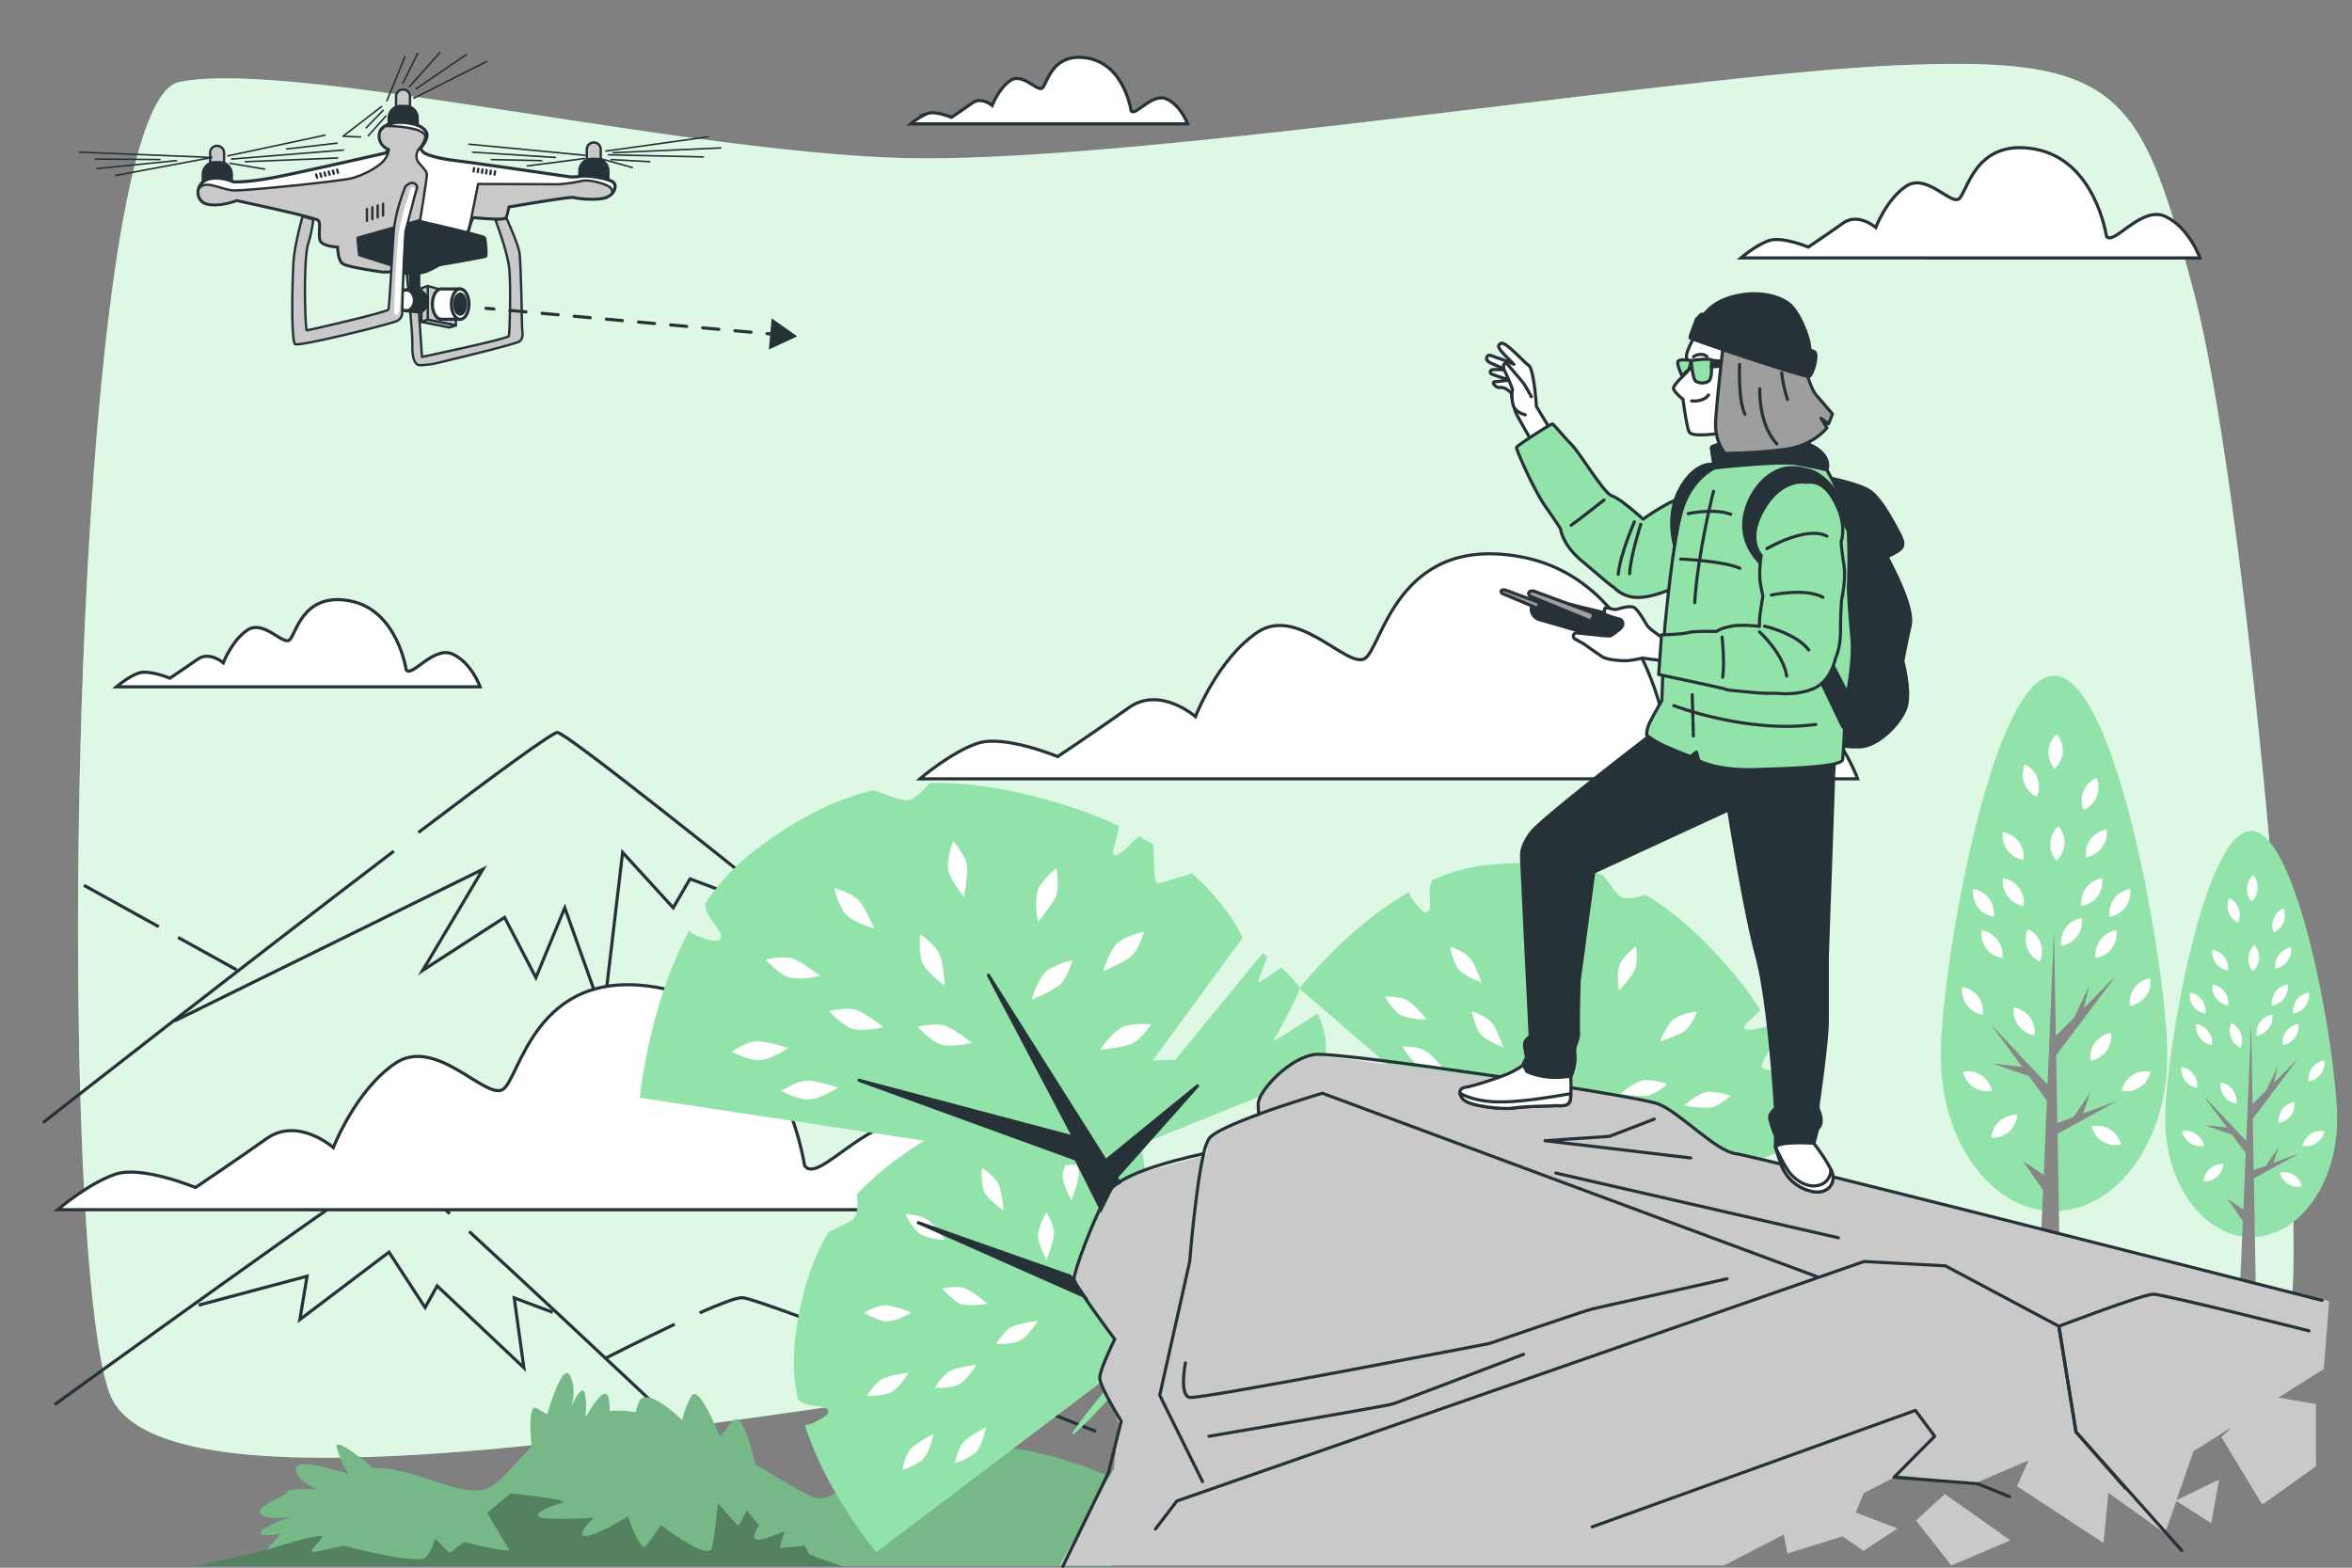 <svg xmlns="http://www.w3.org/2000/svg" viewBox="0 0 750 500"><rect x="0" y="0" width="750" height="500" fill="#808080" stroke="none"/><g id="background-simple"><path d="M625.21,452.47a261.19,261.19,0,0,0-33.56-7.67C540.18,436.75,421.53,434,364,436.43c-74.65,3.22-311.23,57.12-329.1,7.82S22.31,33.71,57,26.21s157.72,22,230.26,24.17,246-26.31,317.54-29.53,77.81,8.58,94.63,71.82S734.14,363.86,731,412.09C728.3,453.09,651.93,460.38,625.21,452.47Z" style="fill:#92E3A9"></path><path d="M625.21,452.47a261.19,261.19,0,0,0-33.56-7.67C540.18,436.75,421.53,434,364,436.43c-74.65,3.22-311.23,57.12-329.1,7.82S22.31,33.71,57,26.21s157.72,22,230.26,24.17,246-26.31,317.54-29.53,77.81,8.58,94.63,71.82S734.14,363.86,731,412.09C728.3,453.09,651.93,460.38,625.21,452.47Z" style="fill:#fff;opacity:0.7"></path></g><g id="Moutains"><path d="M133.43,265.5c24.06-18.24,42.61-31.87,44.32-31.87,5.17,0,193.59,154,193.59,154" style="fill:none;stroke:#263238;stroke-miterlimit:10"></path><path d="M13.71,358.06s63.81-50,111.87-86.59" style="fill:none;stroke:#263238;stroke-miterlimit:10"></path><line x1="50.61" y1="295.56" x2="26.76" y2="282.36" style="fill:none;stroke:#263238;stroke-miterlimit:10"></line><line x1="75.49" y1="309.34" x2="56.78" y2="298.98" style="fill:none;stroke:#263238;stroke-miterlimit:10"></line><path d="M149.62,392.79c34.94,32.06,95.51,89.39,95.51,89.39" style="fill:none;stroke:#263238;stroke-miterlimit:10"></path><path d="M17.41,448s105.32-76.31,108.16-76.31c.67,0,7.61,6.09,17.85,15.41" style="fill:none;stroke:#263238;stroke-miterlimit:10"></path><path d="M223.1,418.73c6.3-2.79,11.62-4.86,13.49-4.86,5.69,0,112.91,42.69,112.91,42.69" style="fill:none;stroke:#263238;stroke-miterlimit:10"></path><path d="M193.16,433.16s11-5.63,22-10.81" style="fill:none;stroke:#263238;stroke-miterlimit:10"></path><polyline points="63.36 416.26 97.92 407.04 95.62 420.87 124.04 399.36 135.56 417.03 139.4 410.12 167.05 436.23 163.97 413.95 176.26 418.56" style="fill:none;stroke:#263238;stroke-miterlimit:10"></polyline><polyline points="55.68 325.63 153.99 277.24 134.79 309.5 160.9 292.6 170.89 311.8 180.1 289.53 192.39 324.09 198.54 271.87 214.67 289.53 220.04 280.31 250.76 291.83" style="fill:none;stroke:#263238;stroke-miterlimit:10"></polyline></g><g id="Clouds"><path d="M671.68,75.29S668.21,51,648.78,47.53s-21.51,14.57-24.29,16-10.4-8.33-16.65-4.16-9.71,13.18-9.71,13.18-5.56-4.86-10.41-1.39-11.1,7.64-11.1,7.64-8.33-3.47-12.49-2.08-9,5.55-9,5.55H701.52S698.05,72.51,690.41,69,673.76,78.76,671.68,75.29Z" style="fill:#fff;stroke:#263238;stroke-miterlimit:10"></path><path d="M531.42,234.22s-7.09-49.6-46.77-56.69-43.94,29.76-49.61,32.6-21.26-17-34-8.51-19.84,26.93-19.84,26.93-11.34-9.92-21.26-2.83-22.68,15.59-22.68,15.59-17-7.09-25.51-4.25-18.42,11.34-18.42,11.34H592.36s-7.08-19.85-22.67-26.93S535.67,241.31,531.42,234.22Z" style="fill:#fff;stroke:#263238;stroke-miterlimit:10"></path><path d="M256.54,371.66s-7.09-49.61-46.77-56.69-43.94,29.76-49.61,32.6-21.26-17-34-8.51S106.3,366,106.3,366,95,356.07,85,363.16s-22.67,15.59-22.67,15.59-17-7.09-25.52-4.25-18.42,11.33-18.42,11.33H317.49S310.4,366,294.81,358.9,260.79,378.75,256.54,371.66Z" style="fill:#fff;stroke:#263238;stroke-miterlimit:10"></path><path d="M360.67,35.28s-2.09-14.64-13.81-16.73-13,8.78-14.64,9.62-6.27-5-10-2.51-5.85,8-5.85,8-3.35-2.93-6.28-.84-6.69,4.6-6.69,4.6-5-2.09-7.53-1.25a20.5,20.5,0,0,0-5.44,3.34h88.27s-2.1-5.85-6.7-7.94S361.92,37.37,360.67,35.28Z" style="fill:#fff;stroke:#263238;stroke-miterlimit:10"></path><path d="M129.5,213.6s-2.75-19.24-18.15-22-17,11.55-19.25,12.65-8.25-6.6-13.2-3.3-7.7,10.44-7.7,10.44-4.4-3.84-8.25-1.09-8.79,6-8.79,6-6.6-2.75-9.9-1.65-7.15,4.4-7.15,4.4h116s-2.75-7.7-8.8-10.44S131.15,216.35,129.5,213.6Z" style="fill:#fff;stroke:#263238;stroke-miterlimit:10"></path></g><g id="Plants"><path d="M353.43,470.91s-20.82-10.49-46.08-9.94-39.1,17-46,17c-2.76,0-10.62-5.1-20.55-10.95-.95-4.33-4.17-17.57-7.4-13.54l-3.83,4.8s-6.71-17.26-9.11-12.95a24.78,24.78,0,0,0-2.88,7.67s-11.5-11.5-13.9-5.75a23.55,23.55,0,0,0-1,3.18,32.57,32.57,0,0,0-8.28-.42,20.42,20.42,0,0,0-.26-3.72c-.79-5.14-5.49,2.43-7.11,5.25l-.41.12a19.45,19.45,0,0,0-.15-7.29c-1-3.35-4.31,4.32-4.31,4.32s1.92-5.75-.48-10.07-7.19,12.46-7.19,12.46l-3.36-1.91c-2.69-1.54-2,8.35-1.6,12.31-5.65,5.27-9,10.73-13.62,13-8.37,4.19-24.05-7-36.82-6.17-3.78-3.15-12.46-10.09-11.71-6.71a30.14,30.14,0,0,0,3.83,8.63s-16.3-5.75-16.78-1.92,6.72,6.71,6.72,6.71-11.51-.48-9.59,1.44c0,0-11.51,4.8-8.15,6.71s9.59.48,9.59.48-12,4.32-9.59,5.75c.71.43,3.11.27,6.13-.18-2.78,3-4.53,5.15-4.53,5.15L61.6,499.56H354.72l8.64-25.93Z" style="fill:#92E3A9"></path><path d="M353.43,470.91s-20.82-10.49-46.08-9.94-39.1,17-46,17c-2.76,0-10.62-5.1-20.55-10.95-.95-4.33-4.17-17.57-7.4-13.54l-3.83,4.8s-6.71-17.26-9.11-12.95a24.78,24.78,0,0,0-2.88,7.67s-11.5-11.5-13.9-5.75a23.55,23.55,0,0,0-1,3.18,32.57,32.57,0,0,0-8.28-.42,20.42,20.42,0,0,0-.26-3.72c-.79-5.14-5.49,2.43-7.11,5.25l-.41.12a19.45,19.45,0,0,0-.15-7.29c-1-3.35-4.31,4.32-4.31,4.32s1.92-5.75-.48-10.07-7.19,12.46-7.19,12.46l-3.36-1.91c-2.69-1.54-2,8.35-1.6,12.31-5.65,5.27-9,10.73-13.62,13-8.37,4.19-24.05-7-36.82-6.17-3.78-3.15-12.46-10.09-11.71-6.71a30.14,30.14,0,0,0,3.83,8.63s-16.3-5.75-16.78-1.92,6.72,6.71,6.72,6.71-11.51-.48-9.59,1.44c0,0-11.51,4.8-8.15,6.71s9.59.48,9.59.48-12,4.32-9.59,5.75c.71.43,3.11.27,6.13-.18-2.78,3-4.53,5.15-4.53,5.15L61.6,499.56H354.72l8.64-25.93Z" style="opacity:0.19"></path><path d="M267.93,499.56l1.19,0c-1.16,0-11.22-3.87-11.22-3.87l-1.16-2.7-8.12.77,1.54-5.42s-7,3.1-8.89,2.71.77-4.64.77-4.64l-3.87-4.64-2.71,5-6.58-7.36s-.77,10.06-1.93,14.32-16.25-7.35-16.25-7.35-2.71,4.25-4.65,6.58-5.8-9.29-5.8-9.29-10.06,6.19-13.54,6.19,2.71-5.8,2.71-5.8-12.77.77-16.64,0,1.93-3.49,6.19-4.65-16.25-3.09-16.25-3.09l-7.35,6.19s5.8,10.06,7,11.61S148,491.81,148,491.81l-4.64,3.48-4.64-4.65a14.12,14.12,0,0,1-2.71,5.81c-2.32,3.09-26.31-3.48-26.31-3.48s-5.42,1.16-8.9,1.93.77-2.71,1.93-4.64-17.8,4.12-17.8,4.12L61.6,499.56Z" style="opacity:0.3"></path></g><g id="Device"><path d="M158,70.19s3.9,10.19,4.41,15.62.17,20.56-.17,21.41-27.68,6.62-27.68,6.62l-1.87-27.69-3.06.34s2,19.54,1.87,23.61.85,6,1.87,6.29,4.92-.34,4.92-.34,25.82-6.12,27.35-7.14.85-3.9.85-3.9-.34-21.4-.85-24.46-4.25-11.21-4.25-11.21Z" style="fill:#c9c9c9;stroke:#263238;stroke-linecap:round;stroke-linejoin:round;stroke-width:0.75px"></path><path d="M133.53,92.84h-2.68V86.1a1.34,1.34,0,0,1,1.34-1.34h0a1.34,1.34,0,0,1,1.34,1.34Z" style="fill:#263238;stroke:#263238;stroke-linecap:round;stroke-linejoin:round"></path><polygon points="136.4 91.22 136.4 101.99 145.37 103.79 145.37 93.69 136.4 91.22" style="fill:#c9c9c9;stroke:#263238;stroke-linecap:round;stroke-linejoin:round;stroke-width:0.75px"></polygon><polygon points="136.4 91.22 134.38 91.9 134.38 102.67 136.4 101.99 136.4 91.22" style="fill:#c9c9c9;stroke:#263238;stroke-linecap:round;stroke-linejoin:round;stroke-width:0.75px"></polygon><polygon points="145.37 103.79 143.35 104.46 134.38 102.67 136.4 101.99 145.37 103.79" style="fill:#c9c9c9;stroke:#263238;stroke-linecap:round;stroke-linejoin:round;stroke-width:0.75px"></polygon><path d="M140.68,92.15c-1.54,0-2.8,2.17-2.8,4.84s1.26,4.84,2.8,4.84h6.06V92.15Z" style="fill:#fff;stroke:#263238;stroke-linecap:round;stroke-linejoin:round"></path><path d="M149.54,97c0,2.67-1.25,4.84-2.8,4.84s-2.8-2.17-2.8-4.84,1.25-4.84,2.8-4.84S149.54,94.32,149.54,97Z" style="fill:#fff;stroke:#263238;stroke-linecap:round;stroke-linejoin:round"></path><ellipse cx="146.74" cy="96.99" rx="2.01" ry="3.46" style="fill:#263238;stroke:#263238;stroke-linecap:round;stroke-linejoin:round;stroke-width:0.5px"></ellipse><path d="M133.53,92.84l-4-.37v6.65l4,.36c1.45,0,2.61-1.48,2.61-3.32S135,92.84,133.53,92.84Z" style="fill:#263238;stroke:#263238;stroke-linecap:round;stroke-linejoin:round"></path><ellipse cx="129.54" cy="95.79" rx="2.61" ry="3.32" style="fill:#fff;stroke:#263238;stroke-linecap:round;stroke-linejoin:round"></ellipse><path d="M130.74,36.14h-4.45V30.79a2.23,2.23,0,0,1,2.22-2.23h0a2.23,2.23,0,0,1,2.23,2.23Z" style="fill:#c9c9c9;stroke:#263238;stroke-linecap:round;stroke-linejoin:round;stroke-width:0.75px"></path><path d="M127.79,33.92h1.55a3.72,3.72,0,0,1,3.72,3.72V41.7a0,0,0,0,1,0,0h-9a0,0,0,0,1,0,0V37.64A3.72,3.72,0,0,1,127.79,33.92Z" style="fill:#263238;stroke:#263238;stroke-linecap:round;stroke-linejoin:round"></path><path d="M191.56,53h-4.45V47.66a2.23,2.23,0,0,1,2.22-2.22h0a2.23,2.23,0,0,1,2.23,2.22Z" style="fill:#c9c9c9;stroke:#263238;stroke-linecap:round;stroke-linejoin:round;stroke-width:0.75px"></path><path d="M188.61,50.8h1.55a3.72,3.72,0,0,1,3.72,3.72v4.06a0,0,0,0,1,0,0h-9a0,0,0,0,1,0,0V54.52A3.72,3.72,0,0,1,188.61,50.8Z" style="fill:#263238;stroke:#263238;stroke-linecap:round;stroke-linejoin:round"></path><path d="M71.47,54.09H67V48.73a2.22,2.22,0,0,1,2.23-2.22h0a2.22,2.22,0,0,1,2.22,2.22Z" style="fill:#c9c9c9;stroke:#263238;stroke-linecap:round;stroke-linejoin:round;stroke-width:0.75px"></path><path d="M68.52,51.86h1.55a3.72,3.72,0,0,1,3.72,3.72v4.06a0,0,0,0,1,0,0h-9a0,0,0,0,1,0,0V55.58A3.72,3.72,0,0,1,68.52,51.86Z" style="fill:#263238;stroke:#263238;stroke-linecap:round;stroke-linejoin:round"></path><path d="M123,48.79s-23.78,5.43-33.81,7.47S74.42,58,74.42,58s-4.76-2.21-8.5-.68-3.73,7,.34,7.81,9.18-1.19,9.18-1.19,24.79,5.27,26,6.29-.34,5.6,1,7,5.27,1.53,5.27,1.53,0,4.08,1.53,5.27,12.91,2.71,12.91,2.71,12.23-.34,13.58-.85,12.74-9.51,13.42-11.55,1.19-4.92,2-4.92,9.68,1,10.19,0a15.66,15.66,0,0,0,.85-3.4s19.7-3.4,20.72-3.06,6.8,1,9.86.17,4.07-3.73,2.88-4.92-8-2.38-10.36-2a15.52,15.52,0,0,1-3.73.17s-30.07-4.42-35.84-5.1-10-1.86-10.88-2.88l-.84-1s2.88-3.23,2-5.1-3.39-2.89-7.13-3.23-7.3,1-7.81,3.23A4.41,4.41,0,0,0,124,47.6Z" style="fill:#fff;stroke:#263238;stroke-linecap:round;stroke-linejoin:round"></path><path d="M133.31,70.5,134,70s2.12-12.93,2.12-14.35S133.57,52.41,133,51a4.17,4.17,0,0,1,.3-3.14,11.1,11.1,0,0,0,1.82-2.62c.51-1.22,1.52-2.73-2.73-4a37,37,0,0,0-9.7-1l-1.41,1.53a1.57,1.57,0,0,0-.11.35A4.41,4.41,0,0,0,124,47.6a6.91,6.91,0,0,1-1.86,3.9c-1.72,1.82-6.37,4.55-10.51,5.46S76.67,61.1,74,60.7s-3.34-.91-6.57-1.62-3.94,1.11-3.94,1.11h-.12a3.8,3.8,0,0,0,2.94,4.9c4.08.85,9.18-1.19,9.18-1.19s24.79,5.27,26,6.29-.34,5.6,1,7,5.27,1.53,5.27,1.53,0,4.08,1.53,5.27,12.91,2.71,12.91,2.71,12.23-.34,13.58-.85a1,1,0,0,0,.17-.07Z" style="fill:#c9c9c9;stroke:#263238;stroke-linecap:round;stroke-linejoin:round;stroke-width:0.75px"></path><path d="M133.32,70.5s20.71,4.72,21.12,5.34.72,5.53.41,5.84S140,84.45,140,84.45a23.75,23.75,0,0,1-4.61,2.26c-1.85.51-6.36.71-7.49.2A13.45,13.45,0,0,1,125,84.55l-10.36-3.28-.51-5.33Z" style="fill:#263238;stroke:#263238;stroke-linecap:round;stroke-linejoin:round"></path><line x1="100.81" y1="55.64" x2="101.12" y2="56.66" style="fill:none;stroke:#263238;stroke-linecap:round;stroke-linejoin:round;stroke-width:0.75px"></line><line x1="102.14" y1="55.33" x2="102.45" y2="56.35" style="fill:none;stroke:#263238;stroke-linecap:round;stroke-linejoin:round;stroke-width:0.75px"></line><line x1="103.48" y1="55.02" x2="103.78" y2="56.05" style="fill:none;stroke:#263238;stroke-linecap:round;stroke-linejoin:round;stroke-width:0.75px"></line><line x1="104.81" y1="54.71" x2="105.12" y2="55.74" style="fill:none;stroke:#263238;stroke-linecap:round;stroke-linejoin:round;stroke-width:0.75px"></line><line x1="106.14" y1="54.41" x2="106.45" y2="55.43" style="fill:none;stroke:#263238;stroke-linecap:round;stroke-linejoin:round;stroke-width:0.75px"></line><line x1="107.48" y1="54.1" x2="107.78" y2="55.12" style="fill:none;stroke:#263238;stroke-linecap:round;stroke-linejoin:round;stroke-width:0.75px"></line><line x1="151.18" y1="53.61" x2="151.01" y2="54.68" style="fill:none;stroke:#263238;stroke-linecap:round;stroke-linejoin:round;stroke-width:0.75px"></line><line x1="152.51" y1="53.82" x2="152.35" y2="54.89" style="fill:none;stroke:#263238;stroke-linecap:round;stroke-linejoin:round;stroke-width:0.75px"></line><line x1="153.85" y1="54.03" x2="153.69" y2="55.09" style="fill:none;stroke:#263238;stroke-linecap:round;stroke-linejoin:round;stroke-width:0.75px"></line><line x1="155.19" y1="54.23" x2="155.02" y2="55.3" style="fill:none;stroke:#263238;stroke-linecap:round;stroke-linejoin:round;stroke-width:0.75px"></line><line x1="156.53" y1="54.44" x2="156.36" y2="55.51" style="fill:none;stroke:#263238;stroke-linecap:round;stroke-linejoin:round;stroke-width:0.75px"></line><line x1="157.87" y1="54.65" x2="157.7" y2="55.71" style="fill:none;stroke:#263238;stroke-linecap:round;stroke-linejoin:round;stroke-width:0.75px"></line><path d="M192.81,63.05a5,5,0,0,0,2.3-1.35c.26-.63.32-1.74-1.72-2.62-3-1.31-6.77-1.82-8.18-1.31a49.71,49.71,0,0,1-7.08,1l-25.67-.1L150,71h.08c.31-1,.65-1.67,1.07-1.67.85,0,9.68,1,10.19,0a15.66,15.66,0,0,0,.85-3.4s19.7-3.4,20.72-3.06S189.75,63.9,192.81,63.05Z" style="fill:#c9c9c9;stroke:#263238;stroke-linecap:round;stroke-linejoin:round;stroke-width:0.75px"></path><path d="M129.28,59.49s-3.23,7.64-3.74,14.6-1.36,23.78-1.7,24.63-25.47,6.63-26,6.63S96.67,83.44,98.2,78a43.79,43.79,0,0,0,1.69-8L96.5,69S94,77.66,93.61,83.27s-.85,25.64.51,26.49,31.42-6.62,32.61-7.47a2.91,2.91,0,0,0,1.53-2.72c0-1.19.68-24.63,1.19-26.49S132.68,60.68,133,60,131.83,56.94,129.28,59.49Z" style="fill:#c9c9c9;stroke:#263238;stroke-linecap:round;stroke-linejoin:round;stroke-width:0.75px"></path><line x1="117.01" y1="66.66" x2="117.01" y2="70.46" style="fill:none;stroke:#263238;stroke-linecap:round;stroke-linejoin:round;stroke-width:0.75px"></line><line x1="118.73" y1="66.1" x2="118.73" y2="69.89" style="fill:none;stroke:#263238;stroke-linecap:round;stroke-linejoin:round;stroke-width:0.75px"></line><line x1="120.44" y1="65.54" x2="120.44" y2="69.33" style="fill:none;stroke:#263238;stroke-linecap:round;stroke-linejoin:round;stroke-width:0.75px"></line><line x1="122.15" y1="64.98" x2="122.15" y2="68.77" style="fill:none;stroke:#263238;stroke-linecap:round;stroke-linejoin:round;stroke-width:0.75px"></line><line x1="129.12" y1="18.1" x2="123.37" y2="32.13" style="fill:none;stroke:#263238;stroke-linecap:round;stroke-linejoin:round;stroke-width:0.5px"></line><line x1="133.17" y1="17.09" x2="128.44" y2="26.56" style="fill:none;stroke:#263238;stroke-linecap:round;stroke-linejoin:round;stroke-width:0.5px"></line><line x1="140.27" y1="16.75" x2="130.59" y2="27.61" style="fill:none;stroke:#263238;stroke-linecap:round;stroke-linejoin:round;stroke-width:0.5px"></line><line x1="155.15" y1="19.63" x2="131.99" y2="31.29" style="fill:none;stroke:#263238;stroke-linecap:round;stroke-linejoin:round;stroke-width:0.5px"></line><line x1="148.75" y1="17.36" x2="132.68" y2="28.31" style="fill:none;stroke:#263238;stroke-linecap:round;stroke-linejoin:round;stroke-width:0.5px"></line><polyline points="121.68 33.99 109.39 43.45 114.98 43.69" style="fill:none;stroke:#263238;stroke-linecap:round;stroke-linejoin:round;stroke-width:0.5px"></polyline><line x1="122.19" y1="35.18" x2="116.78" y2="40.75" style="fill:none;stroke:#263238;stroke-linecap:round;stroke-linejoin:round;stroke-width:0.5px"></line><line x1="117.46" y1="43.29" x2="123.03" y2="37.03" style="fill:none;stroke:#263238;stroke-linecap:round;stroke-linejoin:round;stroke-width:0.5px"></line><line x1="186.58" y1="49.54" x2="149.57" y2="45.99" style="fill:none;stroke:#263238;stroke-linecap:round;stroke-linejoin:round;stroke-width:0.5px"></line><line x1="150.75" y1="48.53" x2="177.12" y2="50.22" style="fill:none;stroke:#263238;stroke-linecap:round;stroke-linejoin:round;stroke-width:0.5px"></line><line x1="156.67" y1="50.89" x2="172.72" y2="51.23" style="fill:none;stroke:#263238;stroke-linecap:round;stroke-linejoin:round;stroke-width:0.5px"></line><line x1="168.16" y1="52.92" x2="186.41" y2="50.56" style="fill:none;stroke:#263238;stroke-linecap:round;stroke-linejoin:round;stroke-width:0.5px"></line><line x1="193.18" y1="48.19" x2="225.8" y2="43.63" style="fill:none;stroke:#263238;stroke-linecap:round;stroke-linejoin:round;stroke-width:0.5px"></line><line x1="195.54" y1="48.7" x2="229.85" y2="47.18" style="fill:none;stroke:#263238;stroke-linecap:round;stroke-linejoin:round;stroke-width:0.5px"></line><line x1="194.02" y1="49.37" x2="224.27" y2="50.05" style="fill:none;stroke:#263238;stroke-linecap:round;stroke-linejoin:round;stroke-width:0.5px"></line><line x1="194.87" y1="50.89" x2="207.2" y2="51.57" style="fill:none;stroke:#263238;stroke-linecap:round;stroke-linejoin:round;stroke-width:0.5px"></line><line x1="191.99" y1="50.73" x2="201.63" y2="53.43" style="fill:none;stroke:#263238;stroke-linecap:round;stroke-linejoin:round;stroke-width:0.5px"></line><polyline points="25.31 48.52 67.59 50.22 36.83 55.97" style="fill:none;stroke:#263238;stroke-linecap:round;stroke-linejoin:round;stroke-width:0.5px"></polyline><line x1="30.41" y1="50.73" x2="51.03" y2="50.89" style="fill:none;stroke:#263238;stroke-linecap:round;stroke-linejoin:round;stroke-width:0.5px"></line><line x1="30.92" y1="53.77" x2="56.27" y2="51.23" style="fill:none;stroke:#263238;stroke-linecap:round;stroke-linejoin:round;stroke-width:0.5px"></line><line x1="72.67" y1="49.71" x2="103.6" y2="43.12" style="fill:none;stroke:#263238;stroke-linecap:round;stroke-linejoin:round;stroke-width:0.5px"></line><line x1="73.85" y1="50.73" x2="109.51" y2="47.85" style="fill:none;stroke:#263238;stroke-linecap:round;stroke-linejoin:round;stroke-width:0.5px"></line><line x1="73.34" y1="52.08" x2="84.33" y2="53.94" style="fill:none;stroke:#263238;stroke-linecap:round;stroke-linejoin:round;stroke-width:0.5px"></line><line x1="78.24" y1="51.57" x2="107.65" y2="50.39" style="fill:none;stroke:#263238;stroke-linecap:round;stroke-linejoin:round;stroke-width:0.5px"></line><line x1="91.43" y1="47.51" x2="107.48" y2="45.65" style="fill:none;stroke:#263238;stroke-linecap:round;stroke-linejoin:round;stroke-width:0.5px"></line><path d="M130.9,60.38s-3,8.72-3.72,13.83-1.63,24.41-1.51,25.46,1.28.81,1.63-.12S128.81,74,128.81,74s3.37-12.67,3.37-13.37S131.83,59,130.9,60.38Z" style="fill:#fff"></path></g><g id="Arrow"><line x1="154.98" y1="98.33" x2="157.47" y2="98.55" style="fill:none;stroke:#263238;stroke-linecap:round;stroke-linejoin:round"></line><line x1="162.6" y1="99.01" x2="242.02" y2="106.18" style="fill:none;stroke:#263238;stroke-linecap:round;stroke-linejoin:round;stroke-dasharray:5.145,5.145"></line><line x1="244.58" y1="106.41" x2="247.07" y2="106.63" style="fill:none;stroke:#263238;stroke-linecap:round;stroke-linejoin:round"></line><polygon points="245.17 111.47 254.22 107.28 246.07 101.53 245.17 111.47" style="fill:#263238"></polygon></g><g id="Character"><path d="M691.1,336.77c0,27.33-16.17,49.5-36.12,49.5s-36.12-22.17-36.12-49.5S635,215.47,655,215.47,691.1,309.43,691.1,336.77Z" style="fill:#92E3A9"></path><polygon points="675.23 351.07 664.3 355.12 666.49 348.53 661.26 356.24 656.04 358.17 655.67 336.55 674.67 311.3 664.49 321.49 666.21 314.41 661.34 324.64 655.56 330.41 654.98 296.63 652.91 345.9 634.9 326.81 644.8 340.26 635.47 339.23 646.99 343.24 652.7 351 651.7 374.75 645.06 370.25 651.49 379.67 648.44 449.64 657.66 449.64 656.1 361.62 675.23 351.07" style="fill:#878787"></polygon><path d="M674.85,296.74a7.85,7.85,0,0,1-6.57,8.82,7.85,7.85,0,0,1,6.57-8.82Z" style="fill:#fff"></path><path d="M685.74,312a7.85,7.85,0,0,1-6.57,8.82,7.83,7.83,0,0,1,6.57-8.82Z" style="fill:#fff"></path><path d="M685.73,341.82a7.83,7.83,0,0,1-9.15,6.09,7.83,7.83,0,0,1,9.15-6.09Z" style="fill:#fff"></path><path d="M626,341.82a7.83,7.83,0,0,0,9.15,6.09,7.83,7.83,0,0,0-9.15-6.09Z" style="fill:#fff"></path><path d="M673.16,329.45a7.85,7.85,0,0,1-6.57,8.83,7.85,7.85,0,0,1,6.57-8.83Z" style="fill:#fff"></path><path d="M670.34,280.1a7.83,7.83,0,0,1-6.57,8.82,7.85,7.85,0,0,1,6.57-8.82Z" style="fill:#fff"></path><path d="M663.85,292.79a7.83,7.83,0,0,1-6.57,8.82,7.85,7.85,0,0,1,6.57-8.82Z" style="fill:#fff"></path><path d="M679.25,283.55a7.83,7.83,0,0,1-6.57,8.82,7.85,7.85,0,0,1,6.57-8.82Z" style="fill:#fff"></path><path d="M629.21,283.55a7.83,7.83,0,0,0,6.57,8.82,7.85,7.85,0,0,0-6.57-8.82Z" style="fill:#fff"></path><path d="M671.75,264.59a7.85,7.85,0,0,1-6.57,8.82,7.85,7.85,0,0,1,6.57-8.82Z" style="fill:#fff"></path><path d="M668.56,248.11a7.84,7.84,0,0,1-4.14,10.19,7.86,7.86,0,0,1,4.14-10.19Z" style="fill:#fff"></path><path d="M645.72,243.81a7.84,7.84,0,0,1,3.75,10.34,7.85,7.85,0,0,1-3.75-10.34Z" style="fill:#fff"></path><path d="M656.37,263.51a7.85,7.85,0,0,1-.63,11,7.85,7.85,0,0,1,.63-11Z" style="fill:#fff"></path><path d="M655.81,234.18a7.85,7.85,0,0,1-.63,11,7.85,7.85,0,0,1,.63-11Z" style="fill:#fff"></path><path d="M631.9,296.74a7.85,7.85,0,0,0,6.57,8.82,7.85,7.85,0,0,0-6.57-8.82Z" style="fill:#fff"></path><path d="M625.7,314.79a7.85,7.85,0,0,0,6.57,8.82,7.85,7.85,0,0,0-6.57-8.82Z" style="fill:#fff"></path><path d="M642.17,321.34a7.83,7.83,0,0,0,6.57,8.82,7.85,7.85,0,0,0-6.57-8.82Z" style="fill:#fff"></path><path d="M646.67,296.33a7.85,7.85,0,0,0,3.77,10.34,7.85,7.85,0,0,0-3.77-10.34Z" style="fill:#fff"></path><path d="M635,362.88a7.83,7.83,0,0,0,8.25-7.27,7.85,7.85,0,0,0-8.25,7.27Z" style="fill:#fff"></path><path d="M667,359.24a7.82,7.82,0,0,0,9.34,5.79,7.82,7.82,0,0,0-9.34-5.79Z" style="fill:#fff"></path><path d="M638.73,280.1a7.83,7.83,0,0,0,6.57,8.82,7.85,7.85,0,0,0-6.57-8.82Z" style="fill:#fff"></path><path d="M638.67,265.44a7.85,7.85,0,0,0,6.57,8.82,7.83,7.83,0,0,0-6.57-8.82Z" style="fill:#fff"></path><path d="M745.26,357c0,20.74-12.28,37.56-27.41,37.56S690.44,377.72,690.44,357s12.27-92,27.41-92S745.26,336.23,745.26,357Z" style="fill:#92E3A9"></path><polygon points="733.22 367.83 724.91 370.9 726.58 365.9 722.61 371.75 718.65 373.22 718.37 356.81 732.79 337.65 725.06 345.38 726.37 340.01 722.67 347.77 718.29 352.15 717.85 326.52 716.27 363.9 702.61 349.43 710.12 359.63 703.04 358.84 711.78 361.89 716.11 367.78 715.36 385.8 710.32 382.38 715.2 389.53 712.88 442.63 719.88 442.63 718.7 375.83 733.22 367.83" style="fill:#878787"></polygon><path d="M732.92,326.6a6,6,0,0,1-5,6.7,6,6,0,0,1,5-6.7Z" style="fill:#fff"></path><path d="M741.19,338.21a6,6,0,0,1-5,6.69,5.95,5.95,0,0,1,5-6.69Z" style="fill:#fff"></path><path d="M741.18,360.81a5.94,5.94,0,0,1-6.94,4.62,5.94,5.94,0,0,1,6.94-4.62Z" style="fill:#fff"></path><path d="M695.81,360.81a6,6,0,0,0,7,4.62,6,6,0,0,0-7-4.62Z" style="fill:#fff"></path><path d="M731.64,351.43a6,6,0,0,1-5,6.69,6.93,6.93,0,0,1,1.12-4.36A7,7,0,0,1,731.64,351.43Z" style="fill:#fff"></path><path d="M729.5,314a6,6,0,0,1-5,6.69,5.94,5.94,0,0,1,5-6.69Z" style="fill:#fff"></path><path d="M724.58,323.61a5.95,5.95,0,0,1-5,6.69,6,6,0,0,1,5-6.69Z" style="fill:#fff"></path><path d="M736.26,316.59a6,6,0,0,1-5,6.7,6,6,0,0,1,5-6.7Z" style="fill:#fff"></path><path d="M698.29,316.59a6,6,0,0,0,5,6.7,6,6,0,0,0-5-6.7Z" style="fill:#fff"></path><path d="M730.57,302.21a6,6,0,0,1-5,6.69,5.94,5.94,0,0,1,5-6.69Z" style="fill:#fff"></path><path d="M728.15,289.7a6,6,0,0,1-3.14,7.73,6,6,0,0,1,3.14-7.73Z" style="fill:#fff"></path><path d="M710.82,286.44a5.93,5.93,0,0,1,2.84,7.84,6,6,0,0,1-2.84-7.84Z" style="fill:#fff"></path><path d="M718.9,301.39a5.94,5.94,0,0,1-.48,8.33,6,6,0,0,1,.48-8.33Z" style="fill:#fff"></path><path d="M718.47,279.13a5.94,5.94,0,0,1-.48,8.33,6,6,0,0,1,.48-8.33Z" style="fill:#fff"></path><path d="M700.33,326.6a6,6,0,0,0,5,6.7,6,6,0,0,0-5-6.7Z" style="fill:#fff"></path><path d="M695.62,340.3a6,6,0,0,0,5,6.69,5.95,5.95,0,0,0-5-6.69Z" style="fill:#fff"></path><path d="M708.12,345.27a6,6,0,0,0,5,6.7,6,6,0,0,0-5-6.7Z" style="fill:#fff"></path><path d="M711.54,326.29a6,6,0,0,0,2.86,7.85,6,6,0,0,0-2.86-7.85Z" style="fill:#fff"></path><path d="M702.69,376.79a5.94,5.94,0,0,0,6.26-5.51,5.94,5.94,0,0,0-6.26,5.51Z" style="fill:#fff"></path><path d="M727,374a6,6,0,0,0,7.09,4.4A5.95,5.95,0,0,0,727,374Z" style="fill:#fff"></path><path d="M705.51,314a6,6,0,0,0,5,6.69,6,6,0,0,0-5-6.69Z" style="fill:#fff"></path><path d="M705.47,302.85a6,6,0,0,0,5,6.69,6.93,6.93,0,0,0-1.12-4.36A7,7,0,0,0,705.47,302.85Z" style="fill:#fff"></path><path d="M573.25,365s1.58-8.63-2.23-21.78c-4-1.08-7.78-2.14-8.77-2.47-1.83-.6,2.32-5.79,4.12-9.6-.62-1.28-1.29-2.59-2-3.91-2.36.31-5.62,1.48-7.45,1.15-2.66-.49,1.43-2.82,4.42-6.28a105.18,105.18,0,0,0-8.44-11.48c-9.57-11.36-18.75-19.6-28.24-25.26-2.24.75-5,1.44-6.95,1s-3.77-3.91-6.79-7.34c-11.24-3.78-23.29-4.56-37.15-3.08a57.29,57.29,0,0,0-17,4.74c-2.05,3.43.26,8.5-1.3,10-1.75,1.67-5.81-5.05-5.81-5.05l-.36-1.15c-20.3,11.66-34.94,30.78-34.94,30.78l77,66.58s-29.46-15.82-27.11-13S509.4,396,509.4,396l40.24-7.82-14.17-8.25Z" style="fill:#92E3A9"></path><path d="M454.92,325.12s-3.67-4.48-6-5.94-7.26-1.34-7.26-1.34a21.2,21.2,0,0,0,4.19,5.35C448.32,325.28,454.92,325.12,454.92,325.12Z" style="fill:#fff"></path><path d="M460.52,341.09s-3.66-4.47-6-5.94-7.27-1.34-7.27-1.34a21,21,0,0,0,4.19,5.35C453.93,341.26,460.52,341.09,460.52,341.09Z" style="fill:#fff"></path><path d="M472.39,313.31s-1.9-5.47-3.57-7.64-6.36-3.77-6.36-3.77a21,21,0,0,0,2.09,6.47C466.14,311.19,472.39,313.31,472.39,313.31Z" style="fill:#fff"></path><path d="M479.38,334s-1.9-5.47-3.57-7.65-6.36-3.76-6.36-3.76a21.08,21.08,0,0,0,2.09,6.47C473.13,331.83,479.38,334,479.38,334Z" style="fill:#fff"></path><path d="M497.14,350.13s-1.89-5.46-3.57-7.64-6.36-3.77-6.36-3.77a21.16,21.16,0,0,0,2.1,6.47C490.9,348,497.14,350.13,497.14,350.13Z" style="fill:#fff"></path><path d="M491.36,310.27s1-5.7.55-8.41-3.75-6.37-3.75-6.37a21.26,21.26,0,0,0-1.29,6.68C486.91,305.41,491.36,310.27,491.36,310.27Z" style="fill:#fff"></path><path d="M516.22,315.92s4-4.21,5.11-6.7.39-7.38.39-7.38a21,21,0,0,0-4.76,4.85C515.2,309.4,516.22,315.92,516.22,315.92Z" style="fill:#fff"></path><path d="M499.19,333.28s2.77-5.08,3.26-7.78-1.49-7.23-1.49-7.23a21,21,0,0,0-3.39,5.9C496.56,327.24,499.19,333.28,499.19,333.28Z" style="fill:#fff"></path><path d="M529.36,332.13s5.53-1.69,7.77-3.28,4-6.22,4-6.22a21.18,21.18,0,0,0-6.54,1.85C531.71,326,529.36,332.13,529.36,332.13Z" style="fill:#fff"></path><path d="M537,352.61s5.7,1,8.41.62,6.4-3.7,6.4-3.7a21.13,21.13,0,0,0-6.67-1.34C541.94,348.2,537,352.61,537,352.61Z" style="fill:#fff"></path><path d="M516.81,348.85s5.69,1,8.41.62,6.39-3.7,6.39-3.7a21,21,0,0,0-6.66-1.34C521.71,344.44,516.81,348.85,516.81,348.85Z" style="fill:#fff"></path><path d="M525.2,369.94s5.13,2.69,7.84,3.13,7.21-1.6,7.21-1.6a21.25,21.25,0,0,0-6-3.29C531.21,367.21,525.2,369.94,525.2,369.94Z" style="fill:#fff"></path><path d="M420.07,342.26s6.12-7,0-19c0,0-15.12,10.09-13.83,8.3a159.48,159.48,0,0,0,7.93-15.25,3.75,3.75,0,0,0,.06-1.77,58.93,58.93,0,0,0-5.79-6c-3.17,2.42-7.79,5.77-7.21,4.2.4-1.08,1.68-4.39,2.95-7.69-1-.72-1.54-1.09-1.54-1.09l-55.33,67.71Z" style="fill:#92E3A9"></path><path d="M361.25,350s-8.11-3.35-21.76-2.37c-1.9,3.67-3.72,7.17-4.25,8.07-1,1.67-5.18-3.48-8.53-6-1.38.34-2.8.72-4.24,1.16-.19,2.36.28,5.8-.44,7.52-1,2.49-2.46-2-5.21-5.63a103.82,103.82,0,0,0-13,5.86c-13.1,7-23.07,14.26-30.59,22.35.27,2.35.35,5.25-.5,7s-4.61,2.87-8.6,5.11c-6,10.2-9.31,21.82-10.75,35.69a57,57,0,0,0,1.1,17.61c2.93,2.72,8.37,1.51,9.51,3.36,1.26,2-6.15,4.63-6.15,4.63l-1.2.11c7.17,22.29,22.81,40.59,22.81,40.59l81.18-61.44S339,459.07,342.31,457.37s35.94-38.52,35.94-38.52l.73-41L368,390Z" style="fill:#92E3A9"></path><path d="M297.61,457.37s-5.14,2.66-7.06,4.62-2.82,6.83-2.82,6.83a21.31,21.31,0,0,0,6.11-3C296.4,463.86,297.61,457.37,297.61,457.37Z" style="fill:#fff"></path><path d="M314.41,455.22s-5.15,2.65-7.06,4.62-2.83,6.83-2.83,6.83a21.18,21.18,0,0,0,6.11-3C313.19,461.71,314.41,455.22,314.41,455.22Z" style="fill:#fff"></path><path d="M289.7,437.83s-5.74.71-8.21,1.9-5,5.43-5,5.43a21,21,0,0,0,6.76-.7C286.33,443.5,289.7,437.83,289.7,437.83Z" style="fill:#fff"></path><path d="M311.34,435.29s-5.74.72-8.21,1.9-5,5.44-5,5.44a21,21,0,0,0,6.76-.7C308,441,311.34,435.29,311.34,435.29Z" style="fill:#fff"></path><path d="M330.88,421.29s-5.75.72-8.22,1.9-5,5.43-5,5.43a21.2,21.2,0,0,0,6.76-.69C327.5,427,330.88,421.29,330.88,421.29Z" style="fill:#fff"></path><path d="M290.69,418.64s-5.38-2.14-8.12-2.3-7,2.35-7,2.35a21.07,21.07,0,0,0,6.26,2.65C285,422,290.69,418.64,290.69,418.64Z" style="fill:#fff"></path><path d="M301.39,395.51s-3.29-4.76-5.49-6.41-7.14-1.92-7.14-1.92a21.05,21.05,0,0,0,3.76,5.67C294.8,395.14,301.39,395.51,301.39,395.51Z" style="fill:#fff"></path><path d="M314.83,415.77s-4.39-3.76-6.94-4.8-7.39-.05-7.39-.05a21.35,21.35,0,0,0,5.07,4.54C308.36,417.09,314.83,415.77,314.83,415.77Z" style="fill:#fff"></path><path d="M320,386s-.51-5.77-1.6-8.28-5.25-5.21-5.25-5.21a21.27,21.27,0,0,0,.45,6.79C314.45,382.45,320,386,320,386Z" style="fill:#fff"></path><path d="M341.62,382.78s2.18-5.35,2.36-8.09-2.29-7-2.29-7a21,21,0,0,0-2.7,6.24C338.32,377.07,341.62,382.78,341.62,382.78Z" style="fill:#fff"></path><path d="M333.72,401.79s2.18-5.36,2.36-8.1-2.29-7-2.29-7a21.15,21.15,0,0,0-2.7,6.24C330.43,396.07,333.72,401.79,333.72,401.79Z" style="fill:#fff"></path><path d="M356.1,398s3.7-4.45,4.69-7-.06-7.39-.06-7.39a20.94,20.94,0,0,0-4.46,5.13C354.68,391.53,356.1,398,356.1,398Z" style="fill:#fff"></path><path d="M396.22,299.14s-3.9-9.72-16.12-20.56c-4.71,1.44-9.22,2.79-10.43,3.1-2.23.56-1.35-7.33-2-12.32q-2.16-1.35-4.52-2.67c-2.18,1.82-4.73,5.08-6.79,5.91-3,1.19-.36-3.76.47-9.16A124.05,124.05,0,0,0,341,257.23c-16.9-5.37-31.42-7.83-44.6-7.51-1.78,2.18-4.18,4.67-6.4,5.41s-6.3-1.54-11.53-3.09c-13.75,3.35-26.41,10.24-39.47,20.56a68.12,68.12,0,0,0-14.13,15.62c.12,4.77,5.68,8.41,5,10.92-.7,2.8-9.08-1.39-9.08-1.39l-1.09-.94c-13.07,24.71-15.67,53.33-15.67,53.33L324.26,368.3s-39.82,2.8-35.63,4.19,62.88-1.39,62.88-1.39l35.62-33.53-19.56.69Z" style="fill:#92E3A9"></path><path d="M251.38,334.3s-6.55-2.19-9.83-2.19-8.19,3.28-8.19,3.28a25.28,25.28,0,0,0,7.64,2.73C244.83,338.67,251.38,334.3,251.38,334.3Z" style="fill:#fff"></path><path d="M267.21,346.86s-6.55-2.19-9.82-2.19-8.2,3.28-8.2,3.28a25.39,25.39,0,0,0,7.65,2.73C260.66,351.22,267.21,346.86,267.21,346.86Z" style="fill:#fff"></path><path d="M261.49,311.25s-5.4-4.31-8.47-5.44-8.82.25-8.82.25a25.23,25.23,0,0,0,6.24,5.2C253.83,313.09,261.49,311.25,261.49,311.25Z" style="fill:#fff"></path><path d="M281.69,327.63s-5.39-4.31-8.47-5.44-8.82.25-8.82.25a25.23,25.23,0,0,0,6.24,5.2C274,329.47,281.69,327.63,281.69,327.63Z" style="fill:#fff"></path><path d="M309.94,332.65s-5.4-4.31-8.47-5.44-8.82.25-8.82.25a25.09,25.09,0,0,0,6.23,5.2C302.28,334.49,309.94,332.65,309.94,332.65Z" style="fill:#fff"></path><path d="M278.71,296.1s-2.65-6.38-4.8-8.85-7.85-4-7.85-4a25.1,25.1,0,0,0,3,7.56C271.11,294,278.71,296.1,278.71,296.1Z" style="fill:#fff"></path><path d="M307.4,286s1.32-6.78.89-10-4.3-7.7-4.3-7.7a24.92,24.92,0,0,0-1.72,7.93C302.22,280,307.4,286,307.4,286Z" style="fill:#fff"></path><path d="M301.28,314.34s-.45-6.89-1.68-9.93-6.11-6.36-6.11-6.36a25.15,25.15,0,0,0,.34,8.11C294.76,309.91,301.28,314.34,301.28,314.34Z" style="fill:#fff"></path><path d="M331,294s4.5-5.24,5.74-8.27.08-8.82.08-8.82a25.29,25.29,0,0,0-5.43,6C329.44,286.24,331,294,331,294Z" style="fill:#fff"></path><path d="M351.79,309.74s6.4-2.6,8.89-4.73,4.1-7.82,4.1-7.82a25.27,25.27,0,0,0-7.59,2.9C353.93,302.16,351.79,309.74,351.79,309.74Z" style="fill:#fff"></path><path d="M329,318.83s6.4-2.6,8.89-4.73,4.1-7.81,4.1-7.81a25.11,25.11,0,0,0-7.59,2.89C331.11,311.25,329,318.83,329,318.83Z" style="fill:#fff"></path><path d="M350.89,334.77s6.88-.55,9.9-1.83,6.26-6.21,6.26-6.21a25.19,25.19,0,0,0-8.11.47C355.21,328.19,350.89,334.77,350.89,334.77Z" style="fill:#fff"></path><polygon points="392.02 433.97 365.48 390.66 355.92 375.52 381.88 346.31 352.57 370.23 315.18 311.02 342.43 362.71 273.96 344.55 343.12 369.7 366.18 415.81 292.83 389.96 392.02 433.97" style="fill:#263238;stroke:#263238;stroke-linecap:round;stroke-linejoin:round"></polygon><path d="M742.72,415l-43.2-10.14,30.06,7.7L550.26,366.83s-14.77-9.76-18.33-12.84-14.27-4.62-14.27-4.62-98-13.08-98.82-12.84-10.7,4.62-14.78,9.76-2,8.73-2,8.73-14.26,6.67-15.79,7.18-1.53,6.17-1.53,6.17L363.82,374l-8.66,4.63L341.4,406.36l13.76,19.51-5.1,12.33,6.63,15.4-1.53,14.89L337.84,499.3H549.75l19.07-9.87,1.15,6.06L587.53,490l6.7,4.64,10.87-7.17-13.38-5.06,2.58-6.19,11-5.68,24.45,2.56,17.12-7.34L643.17,474l27.6,18.13,1.52-16L690.35,489,694,478.74l11.12,7.05,2.5-13.91L694,478.5l5.48-15.66,12-7.58-3.1,3.13,13,21.5,17.15-12.23V447.85l-11.95-2.11L741,436.62Z" style="fill:#c9c9c9"></path><polygon points="610.96 484.95 622.25 499.29 641.08 491.27 620.16 476.52 610.96 484.95" style="fill:#c9c9c9"></polygon><path d="M338.93,499.56l14.5-29.78,4.1-16.51s-6.84-11-6.84-13.77,4.78-12.37,4.78-12.37-13-17.21-13-19.28S348,390,353.43,380.33c3-5.35,17.81-9.62,30.39-12.38" style="fill:none;stroke:#263238;stroke-linecap:round;stroke-linejoin:round"></path><path d="M401.38,355.34c-.1-1.19-.17-2.3-.17-3.22,0-4.13,10.24-15.14,18.43-15.83S522,349.37,528.86,352.12s18.44,15.14,24.58,15.82,187,46.8,187,46.8" style="fill:none;stroke:#263238;stroke-linecap:round;stroke-linejoin:round"></path><path d="M383.82,368a15.79,15.79,0,0,1,1.69-4.82c1.48-2.08,8.44-5.06,15.87-7.79" style="fill:none;stroke:#263238;stroke-linecap:round;stroke-linejoin:round"></path><path d="M383.46,472.53,369.81,445l9.56-42.66s1.87-23.53,4.45-34.4" style="fill:none;stroke:#263238;stroke-linecap:round;stroke-linejoin:round"></path><path d="M401.38,355.34c9.75-3.56,20.31-6.66,20.31-6.66l157.69,58.49" style="fill:none;stroke:#263238;stroke-linecap:round;stroke-linejoin:round"></path><path d="M736.28,424.46s-46.35-11.68-49.67-11.68S656.52,423,656.52,423L662,456.71l33.74,37.84" style="fill:none;stroke:#263238;stroke-linecap:round;stroke-linejoin:round"></path><polyline points="368.45 487.67 375.27 478.73 594.4 402.35 620.34 403.73 656.52 422.99 661.98 456.71 677.68 474.6" style="fill:none;stroke:#263238;stroke-linecap:round;stroke-linejoin:round"></polyline><path d="M378,434.69s-2.05,10.32,1.37,11,95.57-17.2,95.57-17.2,30-10.32,32.76-11,40.28-8.95,43-9.63" style="fill:none;stroke:#263238;stroke-linecap:round;stroke-linejoin:round"></path><path d="M385.51,458.09s56.66-9.64,58.71-10.33,41.64-15.82,41.64-15.82" style="fill:none;stroke:#263238;stroke-linecap:round;stroke-linejoin:round"></path><line x1="586.21" y1="394.78" x2="496.1" y2="374.14" style="fill:none;stroke:#263238;stroke-linecap:round;stroke-linejoin:round"></line><polyline points="527.5 356.94 513.16 362.44 492.69 363.82 539.11 369.32" style="fill:none;stroke:#263238;stroke-linecap:round;stroke-linejoin:round"></polyline><polyline points="507.7 486.98 610.78 449.83 616.93 458.08 603.96 471.16 630.58 473.22 640.82 477.35" style="fill:none;stroke:#263238;stroke-linecap:round;stroke-linejoin:round"></polyline><path d="M494.21,136.71l-4.29-7.09s-.75-11.92-2.47-13.1-7.41-7.73-8.81-7-.53,1.61,0,2.37,4.09,4.29,4.09,4.29a37.86,37.86,0,0,0-4.62-1.82c-2.15-.65-3.33-1.61-3.87-.65s0,1.4.86,1.93,5.8,2.47,5.8,2.47a31.31,31.31,0,0,0-4.94-.21c-.86.21-1,1-.32,1.4a61.7,61.7,0,0,0,6,1.93s-3.86.43-5,.54.22,2,1.83,1.82,3.44,1.72,3.44,1.72.64,5,1.93,7.3,4,7.09,4,7.09Z" style="fill:#fff;stroke:#263238;stroke-linecap:round;stroke-linejoin:round"></path><path d="M488.31,126.51s-1.61-3-2.36-4.08-3.55-4.19-4.94-5.91-2,.33-1.18,1.83,2.47,5.8,2.47,5.8a12.13,12.13,0,0,0,.32,5.37c.86,2.14,3.76,2.79,3.76,2.79" style="fill:#fff;stroke:#263238;stroke-linecap:round;stroke-linejoin:round"></path><path d="M540.28,158.19a20.67,20.67,0,0,0-7.84,2.14,70.41,70.41,0,0,0-8.48,5.26s-7.3-6.65-9.88-7.4-10.31-13.75-12.89-16.33-5.79-6.65-6.22-6.65-11.28,6.87-11.39,7.51,5.37,13.32,9.35,19,4.72,7,4.72,7,.43,4.83,6.55,10,9.66,8.27,10.09,8.38,2.9,3.65,8.49,3.44,12.56-3.76,12.56-3.76S538.24,162.7,540.28,158.19Z" style="fill:#92E3A9;stroke:#263238;stroke-linecap:round;stroke-linejoin:round"></path><path d="M511.5,159.47S503.23,166,501,167.53" style="fill:none;stroke:#263238;stroke-linecap:round;stroke-linejoin:round"></path><path d="M523.21,167.21s-3.33,10.3-3.55,15.78" style="fill:none;stroke:#263238;stroke-linecap:round;stroke-linejoin:round"></path><path d="M521.17,166.45s-4.51,10.2-5.16,16.75" style="fill:none;stroke:#263238;stroke-linecap:round;stroke-linejoin:round"></path><path d="M545.55,148.06s-5.7-.34-10.2,8.58-.93,18.88-.93,18.88l14.91-26.24A5.55,5.55,0,0,0,545.55,148.06Z" style="fill:#263238;stroke:#263238;stroke-linecap:round;stroke-linejoin:round"></path><path d="M582.49,152.26s10.79,2,14.21,4.67,7.19,9.89,8.63,12.59,2,4.31.72,5.57-4.14,2.16-4.14,2.7,8.63,15.28,7.19,21.76-2.33,11.32-2.33,11.32,2.33,8.63,1.25,13.85-9,13.48-15.1,13.48a34.73,34.73,0,0,1-9.53-1.08s2-61.31-1.26-71.2S579.62,151.72,582.49,152.26Z" style="fill:#263238;stroke:#263238;stroke-linecap:round;stroke-linejoin:round"></path><path d="M487,338.78a32.22,32.22,0,0,1-5.85,3.58c-2.8,1.22-11,4-13.82,4.41s-2.06,3.23.4,4.61,11.2,2.57,15.08,2,10.37-.58,12.62-.72,5.1.69,5.42-2.32a75.24,75.24,0,0,0-.09-9.16Z" style="fill:#fff;stroke:#263238;stroke-linecap:round;stroke-linejoin:round"></path><path d="M500.8,350.34c0-.44.07-.95.09-1.5-4.21.62-16.13,2.92-24.14,2.57-5.91-.26-9.45-1.73-11.27-2.79a4.08,4.08,0,0,0,2.2,2.76c2.46,1.39,11.2,2.57,15.08,2s10.37-.58,12.62-.72S500.48,353.35,500.8,350.34Z" style="fill:#fff;stroke:#263238;stroke-linecap:round;stroke-linejoin:round"></path><path d="M527.11,233.71l-3.77,3s-31.89,24.54-35.13,28.85-3,6.65-3,7.91,2.74,57.05,2.74,57.05-1.9,1.21-1.81,2.65.63,4.1.63,4.1l-1.11,2.23,1.23,2.27a22.13,22.13,0,0,0,7.86,1.82,27.86,27.86,0,0,0,6.28-.41,17.52,17.52,0,0,0,1.15-4.4c.22-2.18-.21-3.23.06-4.69s1.27-2.61,1.1-5.12.21-16.12.21-16.12l4.67-34.7,43-19.86s5,32,9,46.75,5.93,48.46,5.93,48.46-2.16,1.61-1.8,3.41a44.75,44.75,0,0,0,1.8,5.4v3.41s.18-.54,4.5-.36a28.94,28.94,0,0,0,7.73-.72s1.08-3.59,1.08-4.13,1.43-1.08,1.25-3.6-1.25-2.51-.89-5,2.87-20,2.87-26.43V304.91s2-56.28,2-57.36.54-7.73.54-7.73Z" style="fill:#263238;stroke:#263238;stroke-linecap:round;stroke-linejoin:round"></path><path d="M551.68,141s-5.92,1-5.92,1.8,1,6.43,1,6.43-6.17,2.7-9.64,11.18-5.92,37-6.18,38.83-1,24.17-1,24.17-3.79,6.5-4.34,8.13a10.17,10.17,0,0,0-.54,2.89s2.35,2.17,8.13,4.52l5.79,2.35,2-1.45.72,2.71s5.42,3.26,17.89,2.89,27.83-.9,28-3.25.73-10.12.73-14.64,3.07-14.82,2.17-24.58-1.09-15.36-1.09-15.36,1.09-22.41-1.81-28.19-5.06-9.58-5.06-9.58,1.27-2.71-2-5.78-11-4.7-11-4.7Z" style="fill:#92E3A9;stroke:#263238;stroke-linecap:round;stroke-linejoin:round"></path><path d="M538.33,163.83s8.06-1.83,13.56.19" style="fill:none;stroke:#263238;stroke-linecap:round;stroke-linejoin:round"></path><path d="M546.39,156.69s-4.95,19.24-6,35.55" style="fill:none;stroke:#263238;stroke-linecap:round;stroke-linejoin:round"></path><line x1="539.61" y1="221.57" x2="539.98" y2="234.76" style="fill:none;stroke:#263238;stroke-linecap:round;stroke-linejoin:round"></line><path d="M535.94,178.31s13.57.55,18.88,2.94" style="fill:none;stroke:#263238;stroke-linecap:round;stroke-linejoin:round"></path><path d="M533.74,225.05s23.28,9,45.27,6" style="fill:none;stroke:#263238;stroke-linecap:round;stroke-linejoin:round"></path><path d="M513,195.77l-20.39-5a3.53,3.53,0,0,0-4.25,2.73h0a3.53,3.53,0,0,0,2.49,4.11l23.08,6.68a5.9,5.9,0,0,0,3.51-2.22c1.11-1.75,1.2-3.23.65-4.25S513,195.77,513,195.77Z" style="fill:#263238;stroke:#263238;stroke-linecap:round;stroke-linejoin:round"></path><path d="M490.36,192l-10.43-3.84c-.44-.16-1.49,0-1.24.71.16.47.83.62,1.26.8l9.95,4.18S491.57,192.89,490.36,192Z" style="fill:#9e9e9e;stroke:#263238;stroke-linecap:round;stroke-linejoin:round"></path><path d="M507.53,195.33l-18.36-6.78c-.59-.23-2,0-1.69,1,.22.67,1.14.88,1.71,1.13S504.77,197,506.9,198C506.9,198,509.16,196.65,507.53,195.33Z" style="fill:#9e9e9e;stroke:#263238;stroke-linecap:round;stroke-linejoin:round"></path><path d="M530.64,203.72s-4.34-2.78-5.27-4.07-2.77-4.9-4.25-5.83-5,.47-5.92.56-3.42-1-3.51-.19-.28,1.48.55,1.95a38.4,38.4,0,0,0,4.44,1.38,1.69,1.69,0,0,1,.65,2.13c-.37.92-3.15,2.87-3.79,3.14s-10.45-1-11.1-.92a1.08,1.08,0,0,0-.09,2c1.2.65,2.68,1.48,2.68,1.48s4.53,3.24,6,4.17,6,1.29,7.86,1.2a33.33,33.33,0,0,0,4.81-.84l6.29.84Z" style="fill:#fff;stroke:#263238;stroke-linecap:round;stroke-linejoin:round"></path><path d="M566.76,150.18a15.23,15.23,0,0,0-5.09,3.69,21.46,21.46,0,0,0-5.52,11.59c-1,8.83,4.88,13.71,6.51,15.57s24.17,49.27,24.75,50.43,3.6,2.32,4.06,1.51A20.12,20.12,0,0,0,593.1,229c0-.46-30.67-59-30.67-59s5-13.71,9.76-13.36,9.87,1.63,12.2,4.42,9.06,16.15,10.22,16.84.7-7.9-1.51-10.34-9-15.68-16.15-17.54C571.47,148.59,569.15,149.13,566.76,150.18Z" style="fill:#263238;stroke:#263238;stroke-linecap:round;stroke-linejoin:round"></path><path d="M575.88,153.82s-7.41-1.63-13.38,8.31-.9,15-.9,15-.9,5.78-.18,9.4l.72,3.61s-1.08,6.33-1.08,8v1.63s-5.79-.72-9.22,0-4.52,1.63-4.52,1.63-7.23-.18-9,.36-8.5.72-8.5.72l-.9,12.65s20.6,4.34,21.32,4.7,2.17.36,7.59.91a62.39,62.39,0,0,0,8.68.36s6.69.9,12.11-1.63,6.68-9.58,6.68-9.58S586.9,207,586.9,201s.36-9.76.36-9.76,1.45-6.51.73-11-.91-7.41-.91-7.41,1.81-4.7-1.26-11.38S579.49,153.46,575.88,153.82Z" style="fill:#92E3A9;stroke:#263238;stroke-linecap:round;stroke-linejoin:round"></path><path d="M562.68,199.72s9.94,2.17,14.1,7.59" style="fill:none;stroke:#263238;stroke-linecap:round;stroke-linejoin:round"></path><path d="M564.85,189.78s10.85-2.35,16.45.72" style="fill:none;stroke:#263238;stroke-linecap:round;stroke-linejoin:round"></path><path d="M563.41,175s12.47-7.41,19.15-4" style="fill:none;stroke:#263238;stroke-linecap:round;stroke-linejoin:round"></path><path d="M549.13,203.16s.9,8.49.18,12.83" style="fill:none;stroke:#263238;stroke-linecap:round;stroke-linejoin:round"></path><path d="M561.06,201.53s7.59,6.87,8.67,14.1" style="fill:none;stroke:#263238;stroke-linecap:round;stroke-linejoin:round"></path><path d="M566.13,365.77s1,3.15,1.85,5.62a13.35,13.35,0,0,0,8.84,8.33c5.66,1.85,8.85-2.26,7.31-6s-5.77-9.07-5.77-9.07S568.19,363.86,566.13,365.77Z" style="fill:#fff;stroke:#263238;stroke-linecap:round;stroke-linejoin:round"></path><path d="M576.82,379.72c5.66,1.85,8.85-2.26,7.31-6-.11-.25-.22-.5-.35-.76a4.91,4.91,0,0,1-3.56,5c-3.7,1.13-7.3-1.33-9.26-3.6s-4.83-8.6-4.83-8.6,1,3.15,1.85,5.62A13.35,13.35,0,0,0,576.82,379.72Z" style="fill:#fff;stroke:#263238;stroke-linecap:round;stroke-linejoin:round"></path><path d="M540.79,106.49s-3.27,5.66-3,7.29.88,3.27.88,3.9-5.54,5.16-5,6.42,3,3.27,3,3.27,1.26,9.43,2,10.44,2.89.88,4.65.88a48.48,48.48,0,0,0,5.16-.51l.75,5.28,24.65-.75L575,116.8Z" style="fill:#fff;stroke:#263238;stroke-linecap:round;stroke-linejoin:round"></path><path d="M540,113.78s2.26-1.63,4.28-.12" style="fill:none;stroke:#263238;stroke-linecap:round;stroke-linejoin:round"></path><path d="M539.41,127.87s3.65.5,5.41-1.89" style="fill:none;stroke:#263238;stroke-linecap:round;stroke-linejoin:round"></path><path d="M539.28,115s5.92-.88,6.55-.13-.13,2.14-.13,2.14.38,3.9-1,4.66a4,4,0,0,1-3.93-.07C539.75,121,539.28,115,539.28,115Z" style="fill:#92E3A9;stroke:#263238;stroke-linecap:round;stroke-linejoin:round"></path><path d="M539.28,115s-4-.75-4.27.38,1.35,4.52,1.35,4.52l2.3-2.26Z" style="fill:#92E3A9;stroke:#263238;stroke-linecap:round;stroke-linejoin:round"></path><polygon points="545.83 114.92 550.98 115.42 550.98 116.55 545.7 117.05 545.83 114.92" style="fill:#263238;stroke:#263238;stroke-linecap:round;stroke-linejoin:round"></polygon><path d="M580.58,144.06c-3.26-3.07-11-4.7-11-4.7L551.68,141s-5.92,1-5.92,1.8,1,6.43,1,6.43,20.59-2.27,25.83-1.37,9.94,2,9.94,2S583.83,147.13,580.58,144.06Z" style="fill:#263238;stroke:#263238;stroke-linecap:round;stroke-linejoin:round"></path><path d="M549.47,110.26s-2,17.36-2.39,24,3,10.32,3,10.32A149.94,149.94,0,0,0,570,143.21c8.56-1.38,12.58-6.79,12.58-6.79l-1.89-3,2.39,1.76,1.26-3.14s-3.52-4.15-5.16-6-3.14-7.29-3.14-7.29Z" style="fill:#9e9e9e;stroke:#263238;stroke-linecap:round;stroke-linejoin:round"></path><path d="M554.72,116.25s-.56,11.15,1.71,15.88" style="fill:none;stroke:#263238;stroke-linecap:round;stroke-linejoin:round"></path><path d="M561.15,124s-.51,11.3,5.48,17.58" style="fill:none;stroke:#263238;stroke-linecap:round;stroke-linejoin:round"></path><path d="M568.15,118.89A40.87,40.87,0,0,0,570,127.4" style="fill:none;stroke:#263238;stroke-linecap:round;stroke-linejoin:round"></path><path d="M542.68,101.46s2.26-4.78,9.69-6.79S566.2,94,570,96.55s6.79,11.2,7,13.59a12.65,12.65,0,0,1,.12,3Z" style="fill:#263238;stroke:#263238;stroke-linecap:round;stroke-linejoin:round"></path><path d="M541.05,101.58s-2.27,5.79-2.14,6.17,36.85,12.82,38,12.32,2.77-6.41,1.89-7.67-35-12.07-35.85-12.2S541.55,101.58,541.05,101.58Z" style="fill:#263238;stroke:#263238;stroke-linecap:round;stroke-linejoin:round"></path></g></svg>
